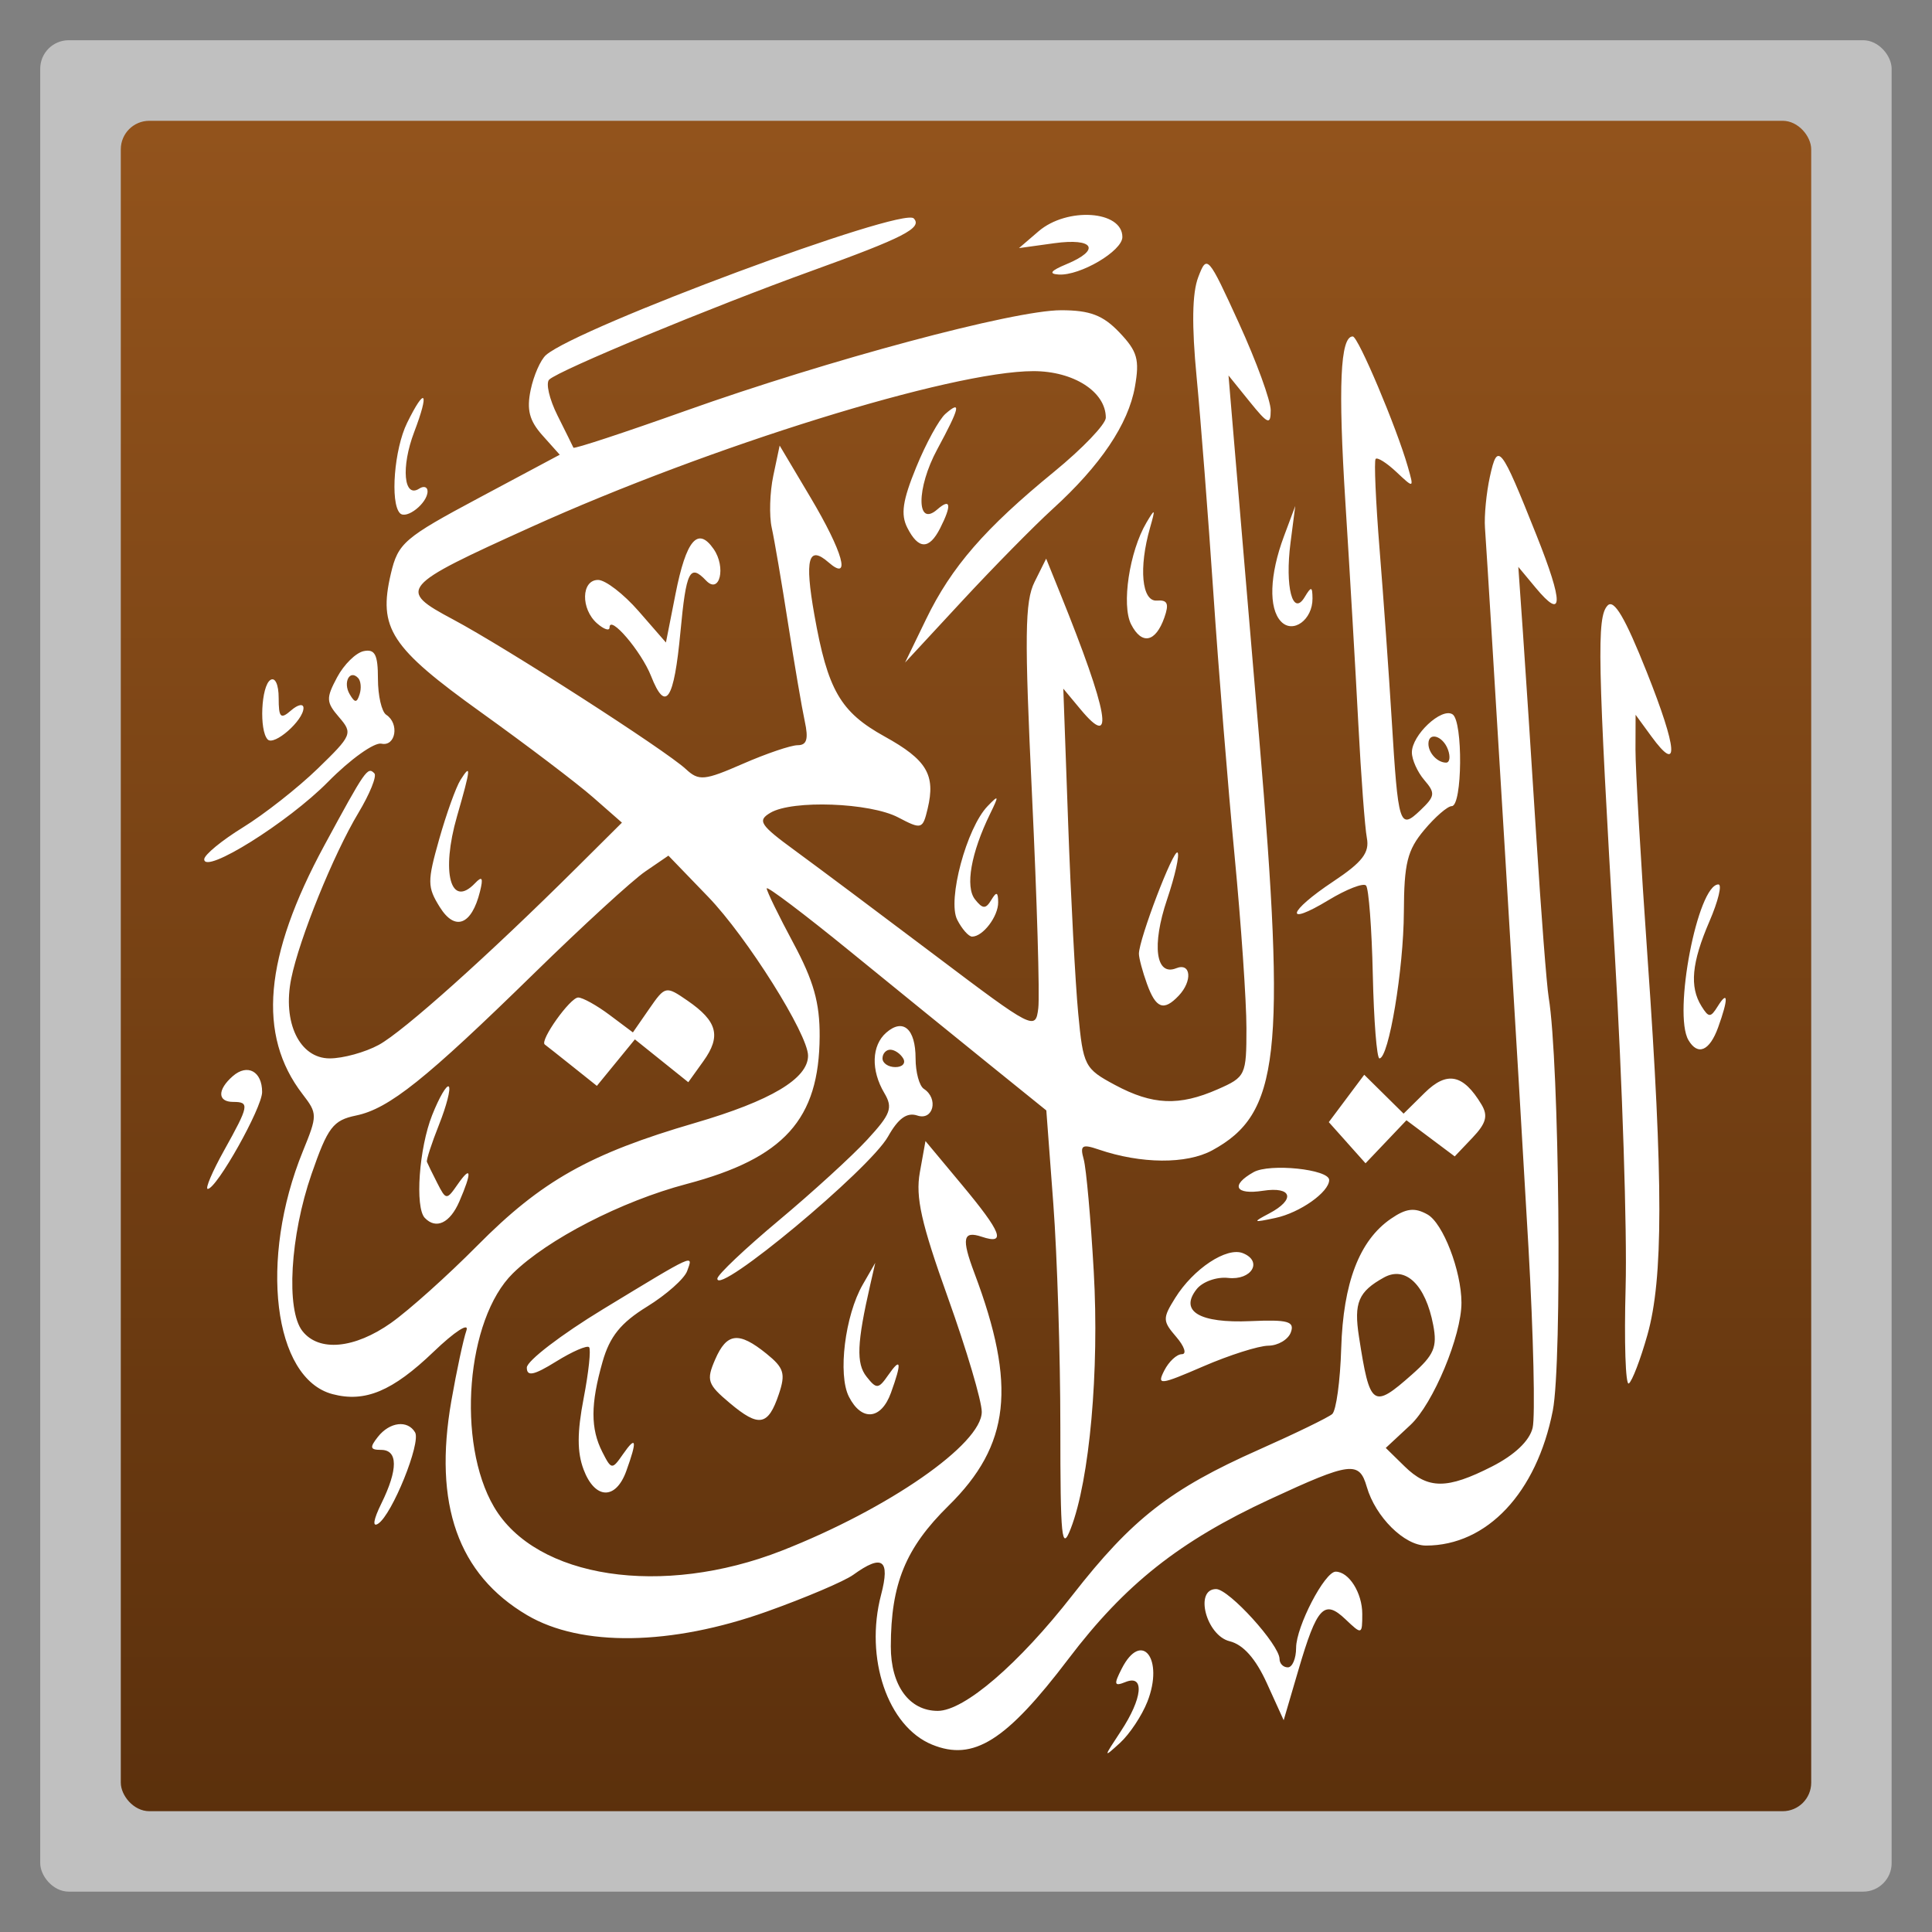 <?xml version="1.0" encoding="UTF-8" standalone="no"?>
<svg
   xmlns:dc="http://purl.org/dc/elements/1.1/"
   xmlns:cc="http://creativecommons.org/ns#"
   xmlns:rdf="http://www.w3.org/1999/02/22-rdf-syntax-ns#"
   xmlns:svg="http://www.w3.org/2000/svg"
   xmlns="http://www.w3.org/2000/svg"
   xmlns:xlink="http://www.w3.org/1999/xlink"
   xmlns:sodipodi="http://sodipodi.sourceforge.net/DTD/sodipodi-0.dtd"
   xmlns:inkscape="http://www.inkscape.org/namespaces/inkscape"
   width="48"
   viewBox="0 0 13.547 13.547"
   height="48"
   id="svg2"
   version="1.1"
   inkscape:version="0.48.4 r9939"
   sodipodi:docname="zekr.svg">
  <rect x="0" y="0" width="13.547" height="13.547" fill="#808080" stroke="none"/>
  <sodipodi:namedview
     pagecolor="#ffffff"
     bordercolor="#666666"
     borderopacity="1"
     objecttolerance="10"
     gridtolerance="10"
     guidetolerance="10"
     inkscape:pageopacity="0"
     inkscape:pageshadow="2"
     inkscape:window-width="1024"
     inkscape:window-height="713"
     id="namedview24"
     showgrid="true"
     inkscape:zoom="9.8333333"
     inkscape:cx="21.211508"
     inkscape:cy="17.653715"
     inkscape:window-x="0"
     inkscape:window-y="0"
     inkscape:window-maximized="1"
     inkscape:current-layer="svg2">
    <inkscape:grid
       type="xygrid"
       id="grid3798" />
  </sodipodi:namedview>
  <defs
     id="defs4">
    <linearGradient
       id="linearGradient4226">
      <stop
         offset="0"
         style="stop-color:#786748"
         id="stop7" />
      <stop
         offset="1"
         style="stop-color:#9d875f"
         id="stop9" />
    </linearGradient>
    <linearGradient
       gradientTransform="matrix(1.105,0,0,1.105,-134.279,-295.762)"
       xlink:href="#linearGradient4226"
       id="linearGradient3004"
       y1="279.096"
       y2="268.33"
       gradientUnits="userSpaceOnUse"
       x2="0" />
    <radialGradient
       cx="148.004"
       cy="160"
       gradientTransform="matrix(0.977,0,0,0.977,-16.535,-236.25)"
       r="128"
       id="radialGradient4432"
       xlink:href="#linearGradient3895-9-0-3-2-4-0"
       gradientUnits="userSpaceOnUse" />
    <linearGradient
       id="linearGradient3895-9-0-3-2-4-0">
      <stop
         offset="0"
         style="stop-color:#92531c;stop-opacity:1;"
         id="stop7-2" />
      <stop
         offset="1"
         style="stop-color:#5b300c"
         id="stop9-5" />
    </linearGradient>
    <linearGradient
       inkscape:collect="always"
       xlink:href="#linearGradient3895-9-0-3-2-4-0"
       id="linearGradient3027"
       gradientUnits="userSpaceOnUse"
       gradientTransform="matrix(1.105,0,0,1.105,-147.826,-309.309)"
       y1="279.096"
       x2="0"
       y2="268.33" />
  </defs>
  <rect
     id="rect14"
     style="opacity:0.5;fill:#ffffff;fill-rule:evenodd"
     height="12.982"
     rx="0.2"
     y="0.282"
     x="0.282"
     width="12.982" />
  <rect
     id="rect16"
     style="fill:url(#linearGradient3027);fill-opacity:1;fill-rule:evenodd"
     height="11.853"
     rx="0.2"
     y="-12.7"
     x="-12.7"
     width="11.853"
     transform="scale(-1,-1)" />
  <g
     style="fill:#ffffff"
     transform="matrix(0.058,0,0,0.061,5.463,-15.114)"
     id="g18">
    <path
       inkscape:connector-curvature="0"
       d="m 18.5,448.317 c -5.371,-2.087 -8.183,-9.938 -6.171,-17.227 1.119,-4.053 0.156,-4.714 -3.357,-2.301 -1.085,0.745 -5.798,2.651 -10.473,4.236 -11.561,3.919 -22.424,4.073 -28.961,0.409 -8.355,-4.682 -11.352,-12.746 -9.16,-24.645 0.637,-3.459 1.456,-7.092 1.819,-8.073 0.364,-0.984 -1.41,0.107 -3.96,2.433 -4.974,4.539 -8.293,5.863 -12.225,4.876 -7.158,-1.797 -8.916,-15.488 -3.584,-27.926 1.77,-4.13 1.769,-4.322 -0.041,-6.558 -5.493,-6.783 -4.661,-15.791 2.642,-28.606 4.966,-8.714 5.231,-9.076 6.043,-8.264 0.315,0.315 -0.557,2.361 -1.937,4.547 -3.009,4.766 -7.134,14.44 -8.115,19.03 -1.082,5.061 1.006,9.184 4.65,9.184 1.611,0 4.281,-0.699 5.934,-1.554 2.978,-1.54 13.294,-10.324 23.895,-20.346 l 5.5,-5.2 -3.5,-2.918 c -1.925,-1.605 -7.994,-5.983 -13.486,-9.729 -11.002,-7.504 -12.5,-9.689 -10.947,-15.975 0.869,-3.519 1.6,-4.117 10.674,-8.724 l 9.741,-4.946 -2.088,-2.223 c -1.589,-1.692 -1.93,-2.942 -1.426,-5.235 0.364,-1.657 1.197,-3.457 1.852,-4.001 3.83,-3.178 43.11,-17.055 44.459,-15.706 1.085,1.085 -1.212,2.21 -12.278,6.01 -12.263,4.212 -30.572,11.421 -31.793,12.519 -0.436,0.392 0.014,2.246 1,4.12 0.986,1.874 1.854,3.542 1.928,3.708 0.074,0.166 6.149,-1.735 13.5,-4.223 17.347,-5.873 39.744,-11.578 45.453,-11.578 3.495,0 5.074,0.572 7.058,2.555 2.171,2.171 2.452,3.111 1.87,6.25 -0.795,4.285 -4.163,9.042 -9.937,14.035 -2.244,1.94 -7.178,6.708 -10.965,10.594 l -6.885,7.066 2.549,-5 c 3.058,-5.998 7.104,-10.427 15.47,-16.934 3.438,-2.674 6.25,-5.47 6.25,-6.214 0,-2.975 -3.887,-5.353 -8.75,-5.351 -9.906,0.003 -39.103,8.621 -60.75,17.931 -15.847,6.816 -16.175,7.185 -9.42,10.608 6.38,3.233 25.701,15.043 28.153,17.209 1.565,1.382 2.236,1.322 6.883,-0.609 2.832,-1.177 5.817,-2.14 6.633,-2.14 1.104,0 1.323,-0.704 0.856,-2.75 -0.345,-1.512 -1.254,-6.575 -2.02,-11.25 -0.766,-4.675 -1.654,-9.625 -1.974,-11 -0.32,-1.375 -0.235,-4.062 0.188,-5.971 l 0.77,-3.471 3.715,5.939 c 3.953,6.319 4.968,9.787 2.191,7.482 -2.437,-2.022 -2.904,-0.385 -1.715,6.007 1.614,8.679 3.14,11.195 8.498,14.013 5.1,2.682 6.18,4.404 5.202,8.299 -0.595,2.372 -0.735,2.411 -3.558,1.003 -3.411,-1.702 -12.78,-2.029 -15.441,-0.54 -1.623,0.908 -1.289,1.396 3.004,4.38 2.657,1.847 10.276,7.266 16.933,12.042 11.846,8.501 12.11,8.629 12.438,6.052 0.185,-1.448 -0.157,-12.463 -0.758,-24.479 -0.919,-18.354 -0.87,-22.275 0.308,-24.523 l 1.402,-2.677 1.687,3.972 c 5.853,13.78 6.662,18.138 2.481,13.363 l -2.095,-2.392 0.586,15.5 c 0.322,8.525 0.868,18.336 1.213,21.803 0.604,6.068 0.77,6.375 4.444,8.25 4.551,2.322 7.756,2.45 12.428,0.498 3.37,-1.408 3.468,-1.607 3.468,-7.028 0,-3.069 -0.644,-11.979 -1.432,-19.801 -0.788,-7.822 -1.943,-21.422 -2.567,-30.222 -0.624,-8.8 -1.535,-19.961 -2.023,-24.802 -0.604,-5.984 -0.542,-9.666 0.195,-11.5 1.056,-2.63 1.179,-2.498 4.925,5.302 2.113,4.4 3.84,8.9 3.836,10 -0.005,1.74 -0.337,1.61 -2.554,-1 l -2.548,-3 0.575,6.5 c 0.316,3.575 1.727,19.419 3.135,35.208 3.252,36.469 2.45,43.159 -5.678,47.362 -3.106,1.606 -8.61,1.568 -13.729,-0.095 -2.011,-0.653 -2.281,-0.485 -1.808,1.128 0.306,1.043 0.852,6.846 1.214,12.896 0.682,11.387 -0.501,23.962 -2.778,29.544 C 34.163,426.176 34,424.665 34,411.755 c 0,-8.152 -0.381,-19.663 -0.847,-25.581 l -0.847,-10.76 -6.825,-5.24 C 21.727,367.292 14.121,361.42 8.578,357.126 3.035,352.831 -1.5,349.575 -1.5,349.891 c 0,0.315 1.446,3.136 3.214,6.269 2.461,4.36 3.208,6.877 3.188,10.735 -0.05,9.547 -4.285,14.011 -16.113,16.982 -7.833,1.967 -16.783,6.348 -20.979,10.268 -5.636,5.265 -6.839,19.462 -2.274,26.848 5.078,8.216 20.334,10.416 34.804,5.02 C 13.225,421.208 24.5,413.764 24.5,410.062 c 0,-1.248 -1.837,-7.145 -4.082,-13.103 -3.241,-8.602 -3.942,-11.574 -3.403,-14.429 l 0.68,-3.596 4.382,5 c 4.846,5.529 5.42,6.951 2.423,6 -2.279,-0.723 -2.471,0.181 -0.885,4.185 5.122,12.933 4.321,19.763 -3.133,26.736 -5.192,4.857 -6.966,8.97 -6.976,16.174 -0.006,4.491 2.227,7.405 5.673,7.405 3.207,0 9.779,-5.371 16.311,-13.33 7.172,-8.738 11.801,-12.171 22.51,-16.693 4.4,-1.858 8.391,-3.702 8.869,-4.097 0.478,-0.395 0.967,-3.792 1.087,-7.549 0.241,-7.544 2.198,-12.403 5.998,-14.893 1.851,-1.213 2.883,-1.328 4.435,-0.498 1.876,1.004 4.092,6.473 4.105,10.131 0.013,3.8 -3.423,11.636 -6.17,14.066 l -2.981,2.638 2.267,2.112 c 2.849,2.654 5.129,2.659 10.578,0.021 2.741,-1.327 4.535,-2.95 4.91,-4.443 0.325,-1.293 0.1,-10.59 -0.499,-20.659 -0.973,-16.346 -4.791,-76.427 -5.263,-82.807 -0.102,-1.375 0.168,-4.022 0.598,-5.883 0.933,-4.032 1.292,-3.602 5.624,6.73 3.299,7.869 3.266,9.893 -0.1,6.044 l -2.091,-2.392 0.554,7.5 c 0.305,4.125 1.032,14.7 1.617,23.5 0.585,8.8 1.26,17.125 1.501,18.5 1.288,7.354 1.648,41.915 0.494,47.5 -1.948,9.432 -7.948,15.5 -15.327,15.5 -2.618,0 -6.11,-3.293 -7.159,-6.75 -0.91,-3.002 -1.965,-2.873 -11.713,1.425 -10.938,4.823 -17.512,9.774 -24.343,18.336 -7.543,9.453 -11.49,11.816 -16.491,9.872 z m 58.015,-42.549 c 2.665,-2.243 3.073,-3.146 2.565,-5.684 -0.924,-4.621 -3.343,-6.842 -5.956,-5.468 -3.094,1.628 -3.659,2.903 -3.02,6.818 1.318,8.08 1.674,8.32 6.411,4.334 z m -123.405,-5.947 c 2.139,-1.437 6.818,-5.424 10.398,-8.861 7.764,-7.453 13.59,-10.575 26.334,-14.11 C -1.021,374.315 3.5,371.757 3.5,369.122 c 0,-2.468 -7.398,-13.656 -12.08,-18.267 l -4.801,-4.729 -2.809,1.827 c -1.545,1.005 -7.56,6.244 -13.366,11.643 -13.192,12.266 -17.605,15.619 -21.593,16.404 -2.776,0.546 -3.414,1.344 -5.377,6.728 -2.589,7.101 -3.109,15.624 -1.101,18.05 1.998,2.414 6.291,2.032 10.738,-0.955 z m 4.056,-12.054 c -1.209,-1.209 -0.695,-8.022 0.892,-11.819 0.857,-2.052 1.763,-3.526 2.013,-3.276 0.25,0.25 -0.279,2.211 -1.176,4.358 -0.897,2.147 -1.56,4.08 -1.474,4.295 0.087,0.215 0.649,1.309 1.25,2.43 1.06,1.98 1.132,1.985 2.461,0.168 1.674,-2.289 1.763,-1.449 0.208,1.964 -1.128,2.476 -2.816,3.237 -4.173,1.88 z m 17.818,-17.441 c -1.641,-1.245 -3.133,-2.367 -3.314,-2.491 -0.639,-0.44 3.072,-5.401 4.041,-5.401 0.539,0 2.248,0.903 3.797,2.006 l 2.817,2.006 1.967,-2.7 c 1.935,-2.657 2.009,-2.672 4.641,-0.947 3.613,2.368 4.084,4.075 1.914,6.951 l -1.826,2.421 -3.228,-2.462 -3.228,-2.462 -2.298,2.672 -2.298,2.672 -2.984,-2.264 z m 66.327,76.453 c 2.629,-3.788 2.909,-6.559 0.573,-5.663 -1.377,0.528 -1.446,0.301 -0.465,-1.531 2.402,-4.488 5.145,-1.135 3.104,3.794 -0.663,1.6 -2.149,3.73 -3.303,4.732 -2.039,1.772 -2.037,1.735 0.091,-1.332 z m 17.658,-5.521 c -1.353,-2.831 -2.856,-4.442 -4.5,-4.827 -2.837,-0.663 -4.294,-5.998 -1.639,-5.998 1.554,0 7.67,6.407 7.67,8.035 0,0.531 0.45,0.965 1,0.965 0.55,0 1.002,-1.012 1.004,-2.25 0.004,-2.436 3.454,-8.75 4.782,-8.75 1.599,0 3.215,2.44 3.215,4.855 0,2.401 -0.044,2.415 -2.024,0.624 -2.582,-2.337 -3.452,-1.447 -5.697,5.829 L 61,445.508 58.969,441.259 z M -48.083,420.593 c 2.027,-3.921 2.013,-6.16 -0.04,-6.16 -1.329,0 -1.397,-0.271 -0.378,-1.5 1.424,-1.716 3.596,-1.963 4.493,-0.512 0.736,1.191 -2.776,9.45 -4.462,10.493 -0.728,0.45 -0.576,-0.459 0.387,-2.321 z m 24.444,-3.91 c -0.787,-1.987 -0.784,-4.257 0.01,-8.181 0.605,-2.987 0.9,-5.631 0.657,-5.874 -0.243,-0.243 -2.037,0.498 -3.985,1.648 -2.691,1.588 -3.543,1.756 -3.543,0.699 0,-0.765 4.148,-3.787 9.217,-6.716 11.24,-6.493 10.924,-6.357 10.166,-4.382 -0.34,0.886 -2.519,2.724 -4.843,4.086 -3.18,1.864 -4.512,3.432 -5.383,6.34 -1.457,4.864 -1.464,7.69 -0.026,10.377 1.096,2.048 1.175,2.055 2.5,0.243 1.614,-2.207 1.738,-1.592 0.393,1.946 -1.278,3.36 -3.795,3.27 -5.164,-0.185 z m 17.673,-7.633 c -2.694,-2.155 -2.856,-2.613 -1.771,-4.995 1.411,-3.098 2.855,-3.256 6.208,-0.679 2.122,1.63 2.334,2.287 1.5,4.646 -1.294,3.661 -2.405,3.853 -5.937,1.027 z m 14.405,-0.731 c -1.358,-2.538 -0.475,-9.337 1.673,-12.886 l 1.514,-2.5 -0.602,2.5 c -1.618,6.726 -1.719,9.06 -0.456,10.582 1.21,1.458 1.442,1.441 2.629,-0.183 1.551,-2.122 1.657,-1.463 0.327,2.036 -1.183,3.113 -3.549,3.322 -5.086,0.451 z m 38.128,-3.01 c 0.552,-1.032 1.508,-1.876 2.124,-1.876 0.616,0 0.316,-0.888 -0.667,-1.974 -1.67,-1.845 -1.679,-2.139 -0.141,-4.486 2.207,-3.368 6.236,-5.9 8.193,-5.149 2.436,0.935 1.042,3.144 -1.794,2.843 -1.38,-0.147 -3.091,0.435 -3.803,1.292 -2.112,2.545 0.346,3.932 6.51,3.674 4.522,-0.189 5.36,0.032 4.879,1.286 -0.32,0.833 -1.545,1.525 -2.724,1.538 -1.179,0.013 -4.716,1.082 -7.862,2.376 -5.259,2.163 -5.638,2.201 -4.715,0.476 z m 55.773,-9.604 c 0.187,-6.348 -0.399,-23.518 -1.302,-38.156 -2.096,-33.986 -2.203,-38.849 -0.88,-40.172 0.778,-0.778 2.112,1.373 4.733,7.634 3.736,8.926 3.957,11.825 0.564,7.409 l -1.909,-2.485 -0.014,4 c -0.008,2.2 0.651,13 1.464,24 1.902,25.736 1.897,36.822 -0.02,43.276 -0.839,2.826 -1.852,5.341 -2.25,5.588 -0.398,0.247 -0.571,-4.744 -0.385,-11.092 z M -7.464,394.743 c 0.02,-0.445 3.36,-3.452 7.424,-6.683 4.063,-3.231 8.873,-7.406 10.687,-9.278 2.859,-2.95 3.136,-3.665 2.076,-5.363 -1.64,-2.625 -1.544,-5.475 0.233,-6.949 2.039,-1.692 3.544,-0.434 3.544,2.964 0,1.585 0.45,3.16 1,3.5 1.803,1.114 1.146,3.681 -0.785,3.068 -1.257,-0.399 -2.305,0.314 -3.545,2.414 -2.23,3.775 -20.726,18.41 -20.634,16.327 z M 15,369.434 c -0.34,-0.55 -1.041,-1 -1.559,-1 -0.518,0 -0.941,0.45 -0.941,1 0,0.55 0.702,1 1.559,1 0.857,0 1.281,-0.45 0.941,-1 z m 44.25,17.821 c 3.215,-1.609 2.779,-3.125 -0.75,-2.607 -3.365,0.494 -3.963,-0.627 -1.141,-2.138 1.948,-1.042 9.141,-0.334 9.141,0.901 0,1.388 -3.538,3.763 -6.5,4.363 -2.739,0.555 -2.804,0.51 -0.75,-0.518 z m -126.345,-7.249 c 3.02,-5.153 3.102,-5.572 1.095,-5.572 -1.906,0 -1.926,-1.401 -0.044,-2.964 1.768,-1.467 3.544,-0.552 3.544,1.827 0,1.821 -5.498,11.137 -6.573,11.137 -0.339,0 0.551,-1.993 1.978,-4.428 z m 135.773,-0.882 -2.222,-2.365 2.142,-2.723 2.142,-2.723 2.379,2.235 2.379,2.235 2.545,-2.391 c 2.701,-2.537 4.668,-2.152 6.874,1.345 0.814,1.291 0.566,2.156 -1.093,3.815 l -2.146,2.146 -2.917,-2.077 -2.918,-2.077 -2.473,2.473 -2.473,2.473 -2.222,-2.365 z m 3.097,-19.333 c -0.124,-5.301 -0.491,-9.905 -0.817,-10.231 -0.326,-0.326 -2.362,0.426 -4.525,1.671 -5.432,3.126 -4.963,1.357 0.565,-2.136 3.512,-2.219 4.4,-3.312 4.06,-5 -0.239,-1.188 -0.705,-7.11 -1.035,-13.16 -0.33,-6.05 -1.031,-17.456 -1.557,-25.346 -0.896,-13.424 -0.628,-19.17 0.891,-19.143 0.655,0.011 5.3,10.47 6.657,14.989 0.748,2.491 0.743,2.493 -1.388,0.589 -1.176,-1.051 -2.305,-1.726 -2.508,-1.5 -0.203,0.226 0.013,4.911 0.479,10.411 0.466,5.5 1.123,14.275 1.459,19.5 0.791,12.292 0.946,12.76 3.472,10.474 1.782,-1.613 1.832,-1.97 0.479,-3.465 -0.829,-0.917 -1.508,-2.349 -1.508,-3.183 0,-2.003 3.589,-5.198 4.918,-4.377 1.276,0.789 1.187,10.551 -0.097,10.551 -0.505,0 -2.007,1.238 -3.338,2.75 -2.035,2.312 -2.425,3.814 -2.452,9.424 -0.031,6.586 -1.829,16.828 -2.953,16.824 -0.318,-10e-4 -0.679,-4.34 -0.803,-9.641 z m 9.086,-25.856 C 80.253,332.348 78.5,331.853 78.5,333.267 c 0,1.058 1.093,2.167 2.135,2.167 0.441,0 0.543,-0.675 0.226,-1.5 z m 29.073,33.394 c -1.886,-3.051 1.121,-17.894 3.625,-17.894 0.463,0 -0.026,1.913 -1.087,4.25 -2.151,4.739 -2.424,7.517 -0.958,9.75 0.875,1.333 1.094,1.333 1.969,0 1.265,-1.927 1.283,-0.835 0.04,2.435 -1.032,2.714 -2.457,3.293 -3.59,1.459 z M 44.475,360.869 C 43.939,359.458 43.5,357.9 43.5,357.406 c 0,-1.673 4.192,-12.114 4.672,-11.634 0.262,0.262 -0.31,2.69 -1.271,5.396 -1.87,5.266 -1.368,8.851 1.108,7.901 1.792,-0.687 1.99,1.466 0.292,3.165 -1.804,1.804 -2.748,1.468 -3.825,-1.365 z M 21.529,353.487 c -1.205,-2.252 1.134,-10.547 3.681,-13.054 1.363,-1.341 1.394,-1.247 0.297,0.889 -2.306,4.492 -3.028,8.381 -1.825,9.83 0.927,1.117 1.296,1.132 1.964,0.078 0.635,-1.001 0.826,-0.944 0.838,0.253 0.016,1.623 -1.839,3.95 -3.15,3.95 -0.421,0 -1.234,-0.876 -1.806,-1.946 z m -62.546,-1.44 c -1.519,-2.318 -1.525,-2.946 -0.076,-7.817 0.867,-2.913 2.023,-5.972 2.569,-6.797 1.326,-2.002 1.262,-1.354 -0.414,4.169 -1.961,6.463 -0.774,10.644 2.183,7.687 0.859,-0.859 1.006,-0.618 0.592,0.967 -1.007,3.851 -3.018,4.592 -4.854,1.79 z M -69.5,346.545 c 0,-0.507 2.109,-2.158 4.687,-3.669 2.578,-1.511 6.638,-4.545 9.022,-6.742 4.169,-3.843 4.268,-4.069 2.596,-5.917 -1.574,-1.74 -1.597,-2.173 -0.237,-4.596 0.826,-1.471 2.273,-2.823 3.217,-3.005 1.358,-0.262 1.716,0.402 1.716,3.184 0,1.933 0.45,3.792 1,4.132 1.617,1 1.153,3.678 -0.576,3.323 -0.867,-0.178 -3.772,1.797 -6.456,4.388 C -59.353,342.298 -69.5,348.332 -69.5,346.545 z m 18.604,-20.841 c -1.017,-1.017 -1.855,0.514 -1.021,1.863 0.63,1.019 0.866,1.02 1.204,0.004 0.232,-0.695 0.149,-1.535 -0.183,-1.867 z m -10.935,7.065 c -1.036,-1.036 -0.789,-6.143 0.331,-6.836 0.572,-0.353 1,0.53 1,2.063 0,2.27 0.23,2.49 1.5,1.437 0.825,-0.685 1.5,-0.81 1.5,-0.277 0,1.428 -3.553,4.392 -4.331,3.613 z m 46.356,-7.276 c -1.181,-2.852 -5.025,-7.13 -5.025,-5.592 0,0.428 -0.675,0.217 -1.5,-0.467 -2.003,-1.662 -1.926,-5 0.115,-5 0.888,0 3.097,1.618 4.909,3.596 l 3.294,3.596 1.158,-5.579 c 1.29,-6.213 2.692,-7.787 4.607,-5.169 1.533,2.097 0.731,5.27 -0.916,3.623 -1.96,-1.96 -2.404,-1.112 -3.096,5.91 -0.777,7.885 -1.786,9.331 -3.546,5.083 z m 58.029,-5.959 c -1.181,-2.208 -0.205,-8.373 1.85,-11.681 1.062,-1.709 1.11,-1.645 0.441,0.581 -1.388,4.618 -1.003,8.512 0.828,8.374 1.286,-0.097 1.495,0.353 0.904,1.948 -1.059,2.863 -2.733,3.186 -4.023,0.778 z m 18.122,-0.324 c -1.519,-1.519 -1.381,-5.366 0.35,-9.776 l 1.374,-3.5 -0.572,4.212 c -0.69,5.083 0.259,8.556 1.71,6.26 0.796,-1.259 0.933,-1.237 0.946,0.156 0.023,2.445 -2.357,4.1 -3.808,2.649 z M 15.504,308.441 c -0.824,-1.54 -0.581,-3.121 1.074,-6.969 1.177,-2.737 2.766,-5.495 3.531,-6.13 1.959,-1.626 1.742,-0.732 -0.992,4.081 -2.538,4.469 -2.535,9.016 0.004,6.909 1.637,-1.359 1.772,-0.504 0.343,2.167 -1.324,2.474 -2.616,2.455 -3.961,-0.058 z m -61.346,-1.683 c -1.199,-1.199 -0.682,-7.377 0.868,-10.374 2.204,-4.263 2.728,-3.624 0.858,1.048 -1.608,4.019 -1.267,7.666 0.609,6.506 0.554,-0.342 1.007,-0.201 1.007,0.314 0,1.356 -2.567,3.281 -3.342,2.506 z M 34.75,278.134 c 4.174,-1.649 3.307,-3.037 -1.5,-2.404 l -4.25,0.56 2.361,-1.928 C 34.815,271.541 41.5,271.971 41.5,275.015 c 0,1.606 -5.106,4.466 -7.7,4.312 -1.256,-0.074 -0.968,-0.435 0.95,-1.193 z"
       id="path20" />
  </g>
</svg>

